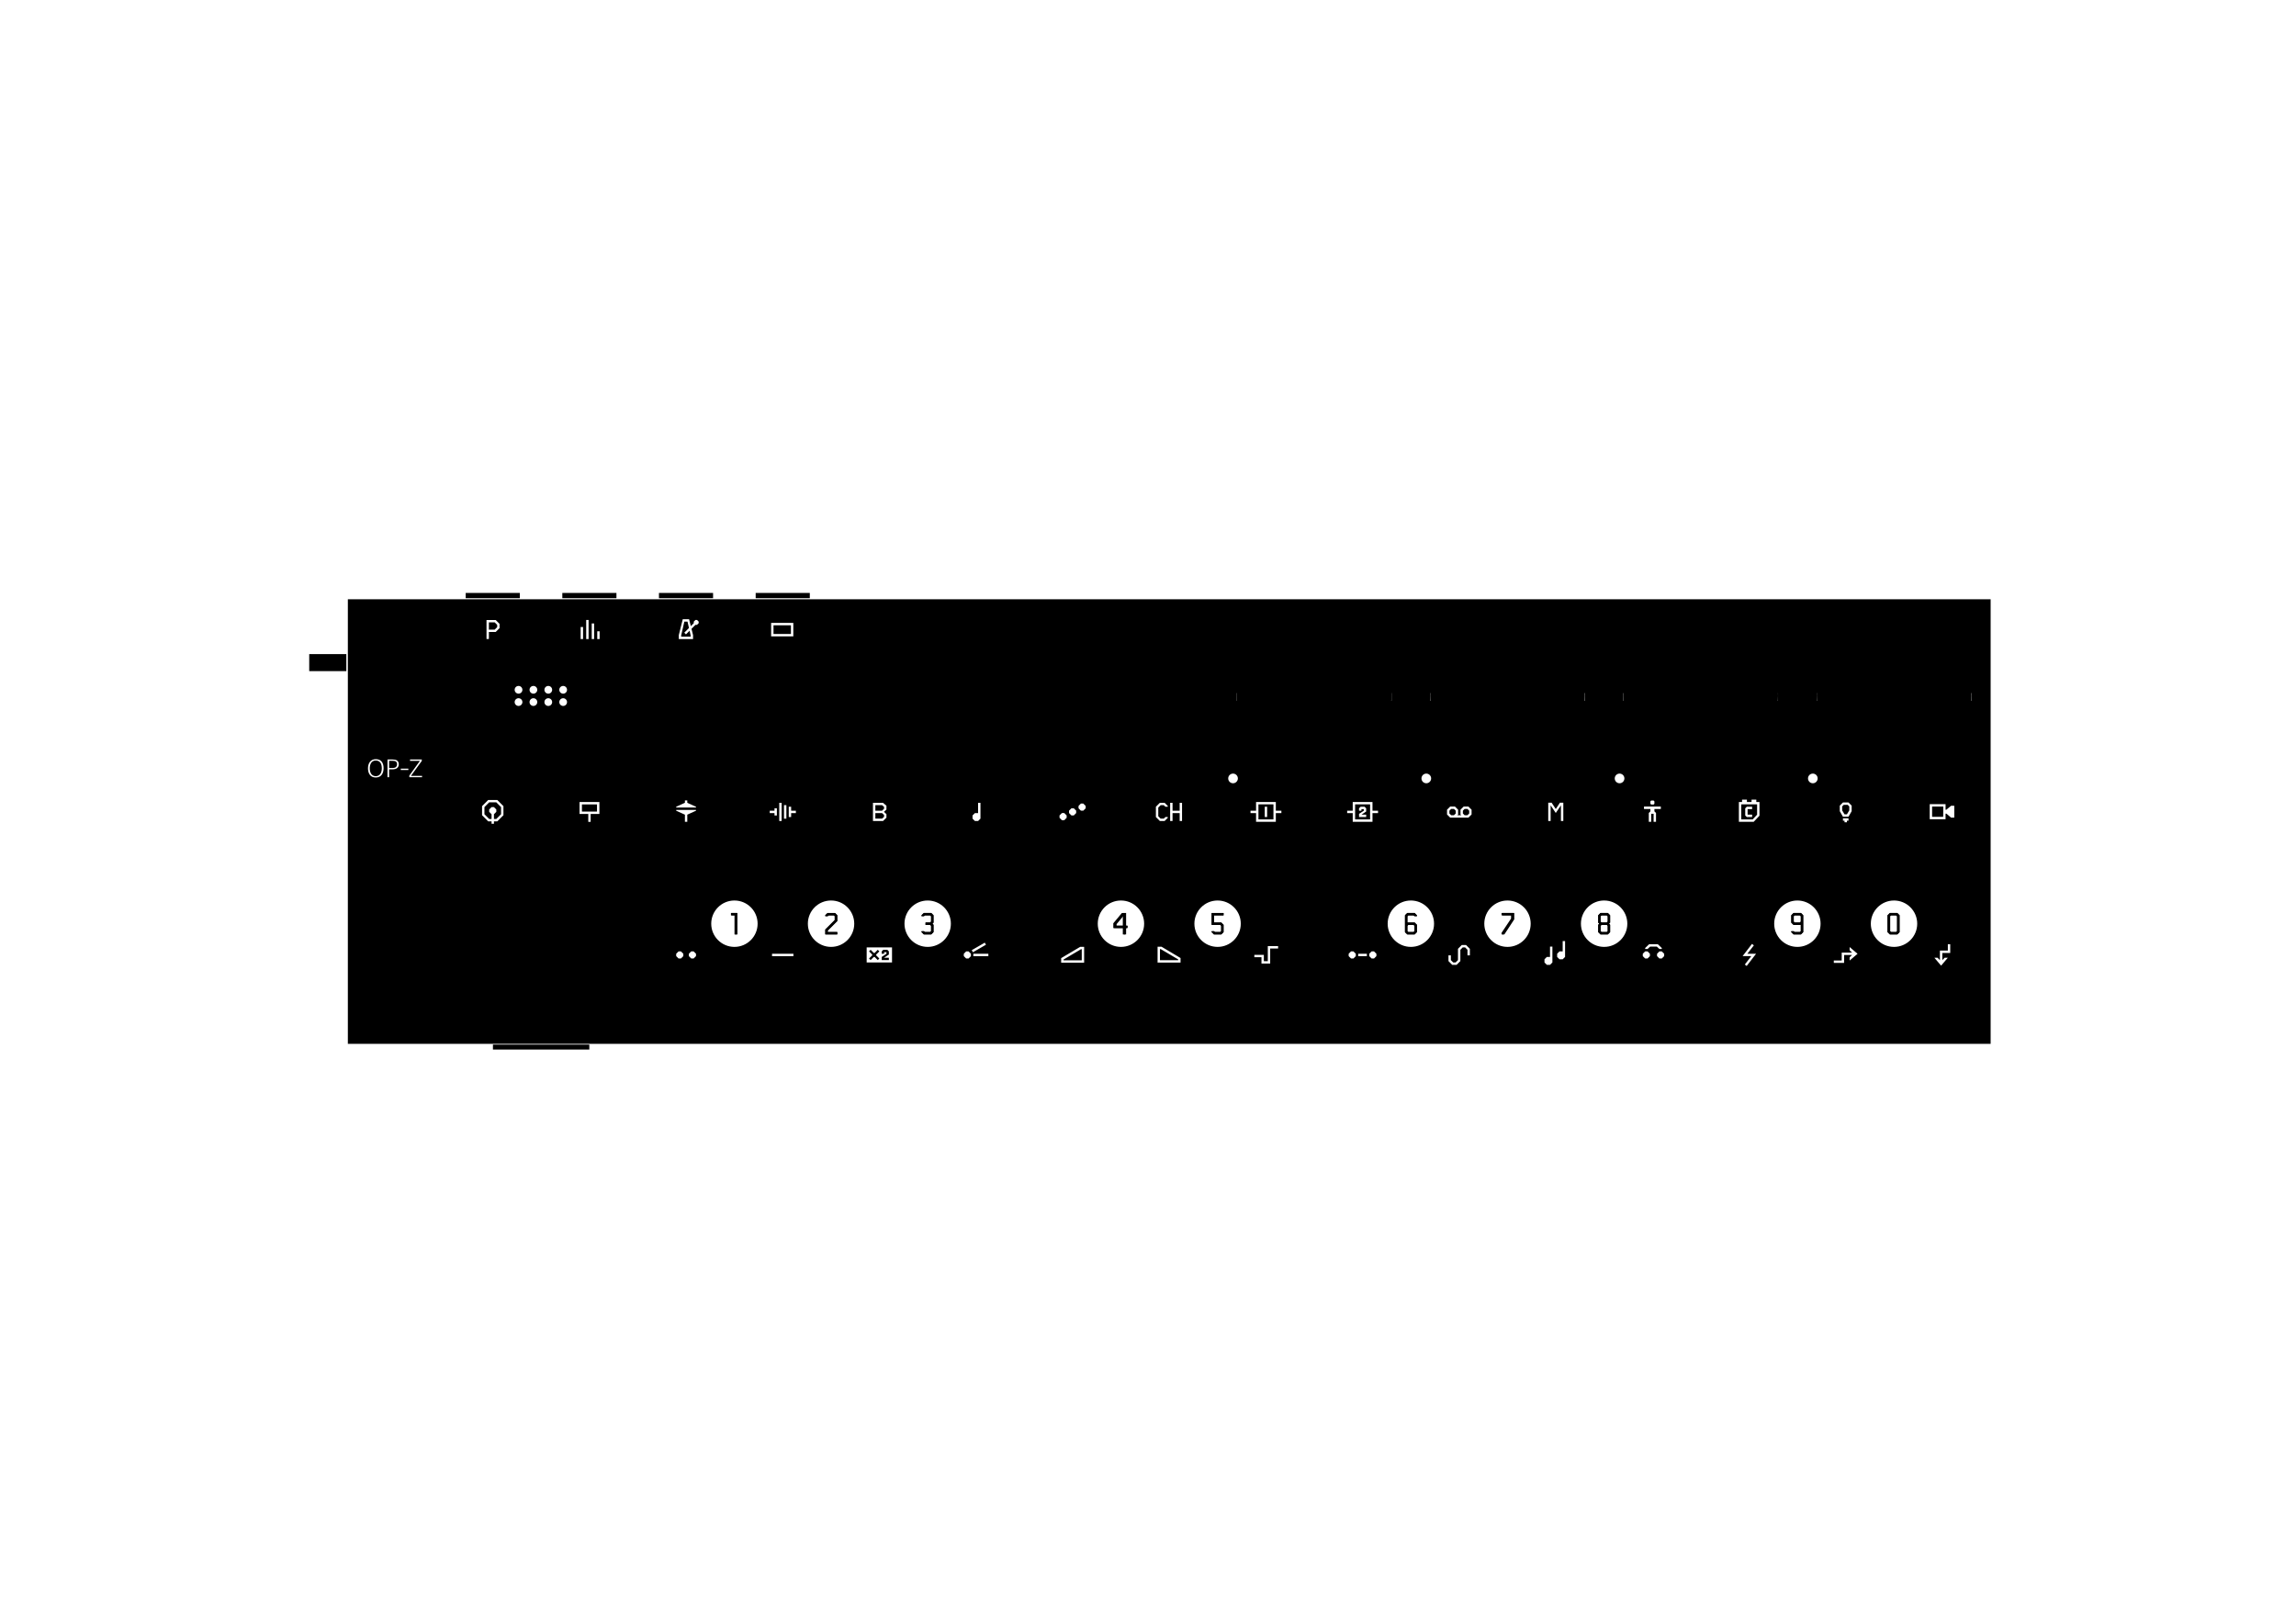 <svg
xmlns="http://www.w3.org/2000/svg"
viewBox="0 0 841.89 595.28"
>
<g><g class="f"><path d="M461.44 300.413h5.504v-5.52h-5.504v5.52zm2.317-3.776v-.87h.872l-.002 3.775h-.87v-2.905zM324.165 298.788l-.728-.7h-2.467v2.035h2.467l.728-.65zM537.05 296.56l-.65.653v1.02l.65.652h1.022l.65-.65v-1.022l-.65-.652zM283.628 229.243h6.39v3.195h-6.39zM532.113 296.56l-.65.653v1.02l.65.652h1.02l.652-.65v-1.022l-.65-.652zM496.882 300.413h5.504v-5.52h-5.504v5.52zm1.445-4.066l.58-.58h1.456l.578.58v1.162l-1.742 1.16h1.743v.872h-2.61v-1.162l1.74-1.162v-.58H499.197v.58h-.87v-.87zM324.165 296.49v-.684l-.728-.62h-2.467v2.032h2.467zM425.33 347.956v4.066h6.68v-.29l-6.39-3.776zM324.18 349.078h.872v.58l-1.74 1.163v1.163h2.61v-.87h-1.742v-.002l1.743-1.16v-1.162l-.578-.58h-1.455l-.58.58v.87h.87zM213.38 294.914h5.532v2.614h-5.533zM251.522 232.572l-.615-.616 1.722-1.722-.536-2.337h-1.163l-1.16 5.084v.436h3.485v-.435l-.398-1.743zM318.662 351.402l.58.58 1.162-1.16h.29l1.163 1.16.58-.58-1.16-1.162v-.29l1.16-1.162-.58-.58-1.162 1.16h-.29l-1.162-1.16-.58.58 1.16 1.162v.29zM389.976 352.072h6.68v-4.066h-.29l-6.39 3.776zM180.244 300.25v-1.74l-.87-.873v-.87l.29-.29.58-.582h.87l.872.87v.872l-.87.872v1.74h.87l1.742-1.74v-2.615l-1.742-1.742h-2.613l-1.743 1.742v2.614l1.743 1.74zM638.48 300.413h4.182l1.627-1.743v-3.776h-5.81v5.52zm1.452-4.066l.58-.58h1.948v.87h-1.657v2.033h1.657v.872h-1.947l-.58-.58v-2.615zM708.453 299.466h4.067l.043-3.776h-4.11zM676.056 295.068l-.58.58v1.454l.87 1.452h.87l.873-1.452v-1.453l-.582-.582zM183.752 338.64l-3.49-2.47h-1.148v4.942h1.15zM127.55 219.692v162.99h602.37v-162.99H127.55zm537.174 63.92c.98 0 1.772.793 1.772 1.77s-.793 1.773-1.772 1.773c-.978 0-1.77-.794-1.77-1.772s.792-1.772 1.77-1.772zm-70.866 0c.98 0 1.772.793 1.772 1.77s-.793 1.773-1.772 1.773-1.77-.794-1.77-1.772.792-1.772 1.77-1.772zm-70.866 0c.98 0 1.772.793 1.772 1.77s-.793 1.773-1.772 1.773-1.772-.794-1.772-1.772.794-1.772 1.772-1.772zm-70.866 0c.98 0 1.772.793 1.772 1.77s-.794 1.773-1.772 1.773-1.772-.794-1.772-1.772.793-1.772 1.772-1.772zm-60.135 13.593l.873-.87h.87l.872.87v.872l-.87.87h-.872l-.872-.87v-.872zm1.322 13.445c.978 0 1.77.792 1.77 1.77s-.792 1.772-1.77 1.772c-.98 0-1.772-.792-1.772-1.77s.793-1.772 1.772-1.772zm-31.785 35.697l-4.78 2.76-.435-.755 4.78-2.76.435.755zm-4.92-47.384l.872-.872h1.16v-3.775h.872v5.81l-.87.87h-1.163l-.873-.87v-1.162zm1.272 11.687c.978 0 1.77.792 1.77 1.77s-.792 1.772-1.77 1.772c-.98 0-1.772-.792-1.772-1.77s.793-1.772 1.77-1.772zm-37.782-16.337h3.66l1.278 1.065v1.422l-.917.84.916.84v1.302l-1.25 1.212h-3.688v-6.68zm4.12 18.108c0 .98-.793 1.772-1.772 1.772-.978 0-1.77-.792-1.77-1.77s.792-1.772 1.77-1.772c.98 0 1.772.792 1.772 1.77zm-41.462-84.05h8.133v4.94h-8.134v-4.94zm4.257 82.28c.98 0 1.772.792 1.772 1.77s-.793 1.772-1.772 1.772c-.978 0-1.77-.792-1.77-1.77s.792-1.772 1.77-1.772zm-1.28-9.656v-6.68h.872v6.68h-.872zm1.743-.87v-4.94h.87v4.94h-.87zm-70.504-71.56h.872v5.723h-.87v-5.722zm-2.026-1.276h.872v7h-.872v-7zm-2.03 2.57h.873v4.43h-.873v-4.43zM180.555 335.3l4.07 2.908v.872l-4.07 2.907h-2.312v-6.687h2.312zm-1.612-22.877c0-.978.793-1.77 1.772-1.77.978 0 1.77.792 1.77 1.77s-.792 1.772-1.77 1.772c-.98 0-1.772-.792-1.772-1.77zm-.553-85.12h3.367l1.418 1.417v1.56l-1.418 1.418h-2.496v2.58h-.87V227.3zm-36.303 51.136h1.827c.71 0 1.234.108 1.585.333.52.332.728.82.728 1.476 0 .792-.45 1.395-1.197 1.647-.387.126-.846.153-1.305.153h-1.053v2.9h-.585v-6.51zm-.2 36.455h2.908v-4.94h-2.908v-.873h6.687v.872h-2.907v4.94h2.907v.873h-6.687v-.872zm5.165 23.75c0 .98-.793 1.772-1.77 1.772-.98 0-1.773-.792-1.773-1.77s.792-1.773 1.77-1.773c.98 0 1.772.792 1.772 1.77zm-9.266-53.596c-2.017 0-2.854-1.53-2.854-3.367 0-1.792.89-3.358 2.854-3.358 2.043 0 2.862 1.42 2.862 3.303 0 1.837-.82 3.42-2.862 3.42zm11.432 80.232h-7.85v-.872h7.85v.872zm.51-83h-2.777v-.478h2.78v.478zm5.032 2.67h-4.673v-.604l3.89-5.41h-3.63v-.496h4.313v.522l-3.98 5.492h4.08v.495zm22 10.588l2.252-2.253h3.335l2.253 2.254v3.335l-2.253 2.252h-1.232v.87h-.87v-.87h-1.233l-2.253-2.253v-3.336zm7.89 69.742h-3.488v3.49h-.872v-3.49h-3.49v-.872h3.49v-3.49h.872v3.49h3.49v.872zm5.48-106.47c-.782 0-1.417-.633-1.417-1.416s.635-1.417 1.417-1.417 1.418.634 1.418 1.417-.635 1.417-1.418 1.417zm0-4.505c-.782 0-1.417-.634-1.417-1.417 0-.782.635-1.417 1.417-1.417s1.418.635 1.418 1.417-.635 1.418-1.418 1.418zm5.456 4.507c-.783 0-1.417-.634-1.417-1.417s.634-1.417 1.416-1.417c.783 0 1.418.634 1.418 1.417s-.635 1.417-1.418 1.417zm0-4.506c-.783 0-1.417-.634-1.417-1.417 0-.782.634-1.417 1.416-1.417.783 0 1.418.635 1.418 1.417s-.635 1.418-1.418 1.418zm5.456 4.507c-.782 0-1.417-.634-1.417-1.417s.634-1.417 1.417-1.417 1.418.634 1.418 1.417-.635 1.417-1.418 1.417zm0-4.506c-.782 0-1.417-.634-1.417-1.417 0-.782.634-1.417 1.417-1.417s1.418.635 1.418 1.417-.635 1.418-1.418 1.418zm5.457 4.507c-.784 0-1.42-.634-1.42-1.417s.636-1.417 1.42-1.417c.78 0 1.416.634 1.416 1.417s-.635 1.417-1.417 1.417zm0-4.506c-.784 0-1.42-.634-1.42-1.417 0-.782.636-1.417 1.42-1.417.78 0 1.416.635 1.416 1.417s-.635 1.418-1.417 1.418zM218.617 365.3l-2.035-2.352v5.84h-.872v-5.84l-2.034 2.352h-1.163l3.634-4.36 3.634 4.36h-1.162zm.87-30v6.687h-6.686v-6.687h6.687zm-5.113-22.877c0-.978.793-1.77 1.77-1.77.98 0 1.773.792 1.773 1.77s-.793 1.772-1.772 1.772c-.978 0-1.77-.792-1.77-1.77zm5.41-14.02h-3.204v2.904h-.87V298.4h-3.202v-4.357h7.276v4.357zm.088-64.113H219v-2.857h.872v2.857zM248.816 351.4l-.87-.87v-.87l.87-.872h.87l.872.87v.872l-.87.872h-.872zm.993-38.98c0-.978.792-1.77 1.77-1.77s1.77.792 1.77 1.77-.792 1.772-1.77 1.772c-.98 0-1.772-.792-1.772-1.77zm1.77 54.213c-.98 0-1.772-.792-1.772-1.77s.794-1.773 1.772-1.773 1.77.793 1.77 1.772c0 .98-.79 1.77-1.77 1.77zm3.625-16.103l-.872.87h-.87l-.872-.87v-.87l.872-.872h.87l.873.87v.872zm0-53.312l-3.194 1.452v2.614h-.87v-2.614l-3.195-1.452v-.29h7.26v.29zm0-1.16h-7.26v-.292l3.195-1.452v-.87h.87v.87l3.196 1.452v.29zm.374-66.978h-.567l-1.46 1.46.573 2.295v1.452H248.9v-1.452l1.45-5.81h2.325l.632 2.53 1.092-1.09-.003-.57.616-.615h.566l.615.617v.567l-.616.615zm13.716 118.065c-4.697 0-8.504-3.807-8.504-8.504 0-4.696 3.807-8.503 8.504-8.503 4.697 0 8.504 3.807 8.504 8.504 0 4.698-3.807 8.505-8.504 8.505zm12.952-49.927h1.742v-.87h.872v2.613h-.872v-.87h-1.742v-.872zm4.765 69.415c-.978 0-1.77-.792-1.77-1.77s.792-1.773 1.77-1.773c.98 0 1.772.793 1.772 1.772 0 .98-.794 1.77-1.772 1.77zm3.92-16.103h-7.844v-.87h7.842v.87zm.9-52.44h-1.743v1.452h-.87v-3.776h.87v1.452h1.743v.87zm12.896 49.055c-4.698 0-8.505-3.807-8.505-8.504 0-4.696 3.807-8.503 8.504-8.503 4.696 0 8.503 3.807 8.503 8.504 0 4.698-3.807 8.505-8.504 8.505zm17.716 19.488c-.978 0-1.77-.792-1.77-1.77s.792-1.773 1.77-1.773c.98 0 1.772.793 1.772 1.772 0 .98-.793 1.77-1.772 1.77zm4.64-13.78h-9.296v-5.518h9.295v5.52zm13.076-5.708c-4.697 0-8.504-3.807-8.504-8.504 0-4.696 3.807-8.503 8.504-8.503 4.697 0 8.504 3.807 8.504 8.504 0 4.698-3.806 8.505-8.504 8.505zm15.86 3.385l-.872.872h-.87l-.873-.872v-.87l.872-.872h.87l.87.87v.872zm1.857 16.103c-.98 0-1.773-.792-1.773-1.77s.793-1.773 1.772-1.773c.977 0 1.77.793 1.77 1.772 0 .98-.793 1.77-1.77 1.77zm4.53-16.103h-5.517v-.87h5.52v.87zm26.096-51.582l.872-.87h.87l.872.87v.872l-.87.87h-.872l-.872-.87v-.872zm4.806 67.685c-.98 0-1.772-.792-1.772-1.77s.793-1.773 1.772-1.773c.978 0 1.77.793 1.77 1.772 0 .98-.792 1.77-1.77 1.77zm4.216-13.69h-8.423v-1.678l6.97-4.13h1.453v5.81zm.563-56.61l-.87.872h-.872l-.87-.87v-.872l.87-.87h.87l.873.87v.87zm12.94 50.812c-4.698 0-8.505-3.807-8.505-8.504 0-4.696 3.807-8.503 8.504-8.503 4.696 0 8.503 3.807 8.503 8.504 0 4.698-3.807 8.505-8.504 8.505zm12.813-51.38l1.452-1.45h1.743l1.162 1.16v.29h-.872l-.58-.58h-1.162l-.872.87v3.197l.87.87h1.163l.58-.58h.873v.29l-1.162 1.162h-1.743l-1.452-1.452v-3.776zm4.903 14.885c.977 0 1.77.792 1.77 1.77s-.793 1.772-1.77 1.772c-.98 0-1.773-.792-1.773-1.77s.794-1.772 1.773-1.772zm0 55.983c-.98 0-1.773-.792-1.773-1.77s.794-1.773 1.772-1.773 1.772.793 1.772 1.772c0 .98-.794 1.77-1.772 1.77zm4.135-13.74h-8.422v-5.81h1.452l6.97 4.146v1.663zm.548-51.9h-.87v-2.904h-2.615v2.904h-.872v-6.68h.873v2.904h2.614v-2.905h.87v6.68zm13.033 46.152c-4.696 0-8.503-3.807-8.503-8.504 0-4.696 3.807-8.503 8.504-8.503 4.698 0 8.505 3.807 8.505 8.504 0 4.698-3.807 8.505-8.504 8.505zm17.72 19.488c-.98 0-1.773-.792-1.773-1.77s.793-1.773 1.772-1.773c.977 0 1.77.793 1.77 1.772 0 .98-.793 1.77-1.77 1.77zm4.472-18.898h-2.905v5.52h-3.195v-2.325h-2.614v-.87h3.485v2.323h1.453v-5.52h3.776v.872zm-6.245-35.314c0-.978.793-1.77 1.772-1.77.977 0 1.77.792 1.77 1.77s-.793 1.772-1.77 1.772c-.98 0-1.773-.792-1.773-1.77zm7.45-14.33h-2.04v3.195h-7.248v-3.196h-2.042v-.872h2.04v-3.195h7.248v3.195h2.04v.87zm12.024-31.25c-5.78 0-10.54-4.33-11.24-9.92h-17.105v-2.836h17.106c.7-5.592 5.46-9.92 11.24-9.92s10.543 4.328 11.242 9.92h17.106v2.835h-17.106c-.7 5.59-5.46 9.92-11.24 9.92zm15.256 83.69l-.872.872h-.87l-.872-.872v-.87l.87-.872h.872l.872.87v.872zm2.475 16.103c-.978 0-1.77-.792-1.77-1.77s.792-1.773 1.77-1.773c.98 0 1.773.793 1.773 1.772 0 .98-.794 1.77-1.772 1.77zm-1.603-16.103v-.87h3.188v.87h-3.188zm1.604-36.338c-.977 0-1.77-.792-1.77-1.77s.793-1.772 1.77-1.772c.98 0 1.773.792 1.773 1.77s-.794 1.772-1.772 1.772zm5.078 36.338l-.872.872h-.87l-.872-.872v-.87l.87-.872h.872l.872.87v.872zm.61-52.44h-2.04v3.195h-7.248v-3.196h-2.04v-.872h2.04v-3.195h7.247v3.195h2.04v.87zm12.03 49.055c-4.697 0-8.504-3.807-8.504-8.504 0-4.696 3.806-8.503 8.503-8.503s8.504 3.807 8.504 8.504c0 4.698-3.806 8.505-8.503 8.505zm17.717 19.488c-.98 0-1.772-.792-1.772-1.77s.793-1.773 1.772-1.773c.978 0 1.77.793 1.77 1.772 0 .98-.792 1.77-1.77 1.77zm3.92-16.386h-.873v-2.033l-.87-.886h-.873l-.872.886v4.137l-1.382 1.383h-1.593l-1.382-1.382v-2.103h.873v1.743l.87.87h.872l.872-.87v-4.137l1.382-1.396h1.592l1.382 1.396v2.394zm-5.692-37.826c0-.978.793-1.77 1.772-1.77.978 0 1.77.792 1.77 1.77s-.792 1.772-1.77 1.772c-.98 0-1.772-.792-1.772-1.77zm6.32-13.826l-1.16 1.162h-6.68l-1.162-1.16v-1.744l1.162-1.162h1.743l1.162 1.162v1.742l-.29.29h1.452l-.292-.29v-1.742l1.162-1.162h1.743l1.162 1.162v1.743zm13.168 48.55c-4.696 0-8.504-3.806-8.504-8.503 0-4.696 3.808-8.503 8.505-8.503 4.697 0 8.505 3.807 8.505 8.504 0 4.698-3.808 8.505-8.504 8.505zm-.012-80.304c-5.78 0-10.542-4.33-11.24-9.92H524.4v-2.836h17.107c.7-5.592 5.46-9.92 11.24-9.92s10.542 4.328 11.24 9.92h17.107v2.835h-17.106c-.7 5.59-5.46 9.92-11.24 9.92zm17.718 31.21l-1.89-2.803v5.747h-.872v-6.716h1.236l1.526 2.32 1.526-2.32h1.236v6.716h-.872v-5.747l-1.89 2.803zm1.784 14.37c0 .98-.794 1.772-1.772 1.772-.98 0-1.772-.792-1.772-1.77s.792-1.772 1.77-1.772c.98 0 1.774.792 1.774 1.77zm-5.056 41.304l-.87-.87v-1.162l.87-.872h1.16v-3.776h.874v5.81l-.873.87h-1.16zm3.284 12.91c-.98 0-1.772-.793-1.772-1.772s.792-1.772 1.77-1.772c.98 0 1.773.793 1.773 1.772 0 .98-.794 1.77-1.773 1.77zm3.397-15.814l-.873.87h-1.16l-.872-.87v-1.16l.87-.874h1.162v-3.775h.873v5.81zm14.32-3.675c-4.698 0-8.505-3.807-8.505-8.504 0-4.696 3.807-8.503 8.504-8.503s8.504 3.807 8.504 8.504c0 4.698-3.807 8.505-8.504 8.505zm15.047 4.257l-.58-.58-.29-.292v-.87l.87-.872h.872l.87.87v.872l-.87.872h-.872zm5.742-55.702v.882h-2.352v.882l.588.588v3.233h-.882v-2.94h-.882v2.94h-.88v-3.233l.586-.588v-.882h-2.35v-.882h6.172zm-3.822-1.034v-.882l.294-.294h.882l.294.294v.882l-.294.294h-.882l-.294-.294zm-.468 51.507h3.196l1.452 1.382v.36h-.872l-.942-.87h-2.473l-.942.87h-.87v-.36l1.45-1.382zm-.555-33.752c0-.978.792-1.77 1.77-1.77.98 0 1.772.792 1.772 1.77s-.793 1.772-1.77 1.772c-.98 0-1.773-.792-1.773-1.77zm1.77 54.213c-.978 0-1.77-.792-1.77-1.77s.792-1.773 1.77-1.773c.98 0 1.772.793 1.772 1.772 0 .98-.793 1.77-1.77 1.77zm4.303-16.103l-.87.872h-.872l-.58-.58-.29-.292v-.87l.87-.872h.872l.87.87v.872zm13.4-83.69c-5.78 0-10.54-4.33-11.24-9.92h-17.106v-2.836h17.106c.7-5.592 5.46-9.92 11.24-9.92s10.542 4.328 11.24 9.92h17.107v2.835h-17.106c-.7 5.59-5.46 9.92-11.24 9.92zm17.73 99.793c-.978 0-1.77-.792-1.77-1.77s.792-1.773 1.77-1.773c.98 0 1.772.793 1.772 1.772 0 .98-.793 1.77-1.77 1.77zm-.876-12.493l-.682-.536 2.38-3.08h-3.195l3.442-4.474.687.53-2.387 3.083h3.195l-3.44 4.477zm-.895-41.72c0-.978.793-1.77 1.772-1.77.978 0 1.77.792 1.77 1.77s-.792 1.772-1.77 1.772c-.98 0-1.772-.792-1.772-1.77zm3.47-11.135h-5.434v-7.262h1.162v-.87h1.787v.87h1.698v-.87h1.743v.87h1.162v5.026l-2.12 2.235zm16.018 45.86c-4.697 0-8.504-3.807-8.504-8.504 0-4.696 3.807-8.503 8.504-8.503s8.504 3.807 8.504 8.504c0 4.698-3.807 8.505-8.504 8.505zm17.717 19.488c-.98 0-1.772-.792-1.772-1.77s.793-1.773 1.772-1.773c.978 0 1.77.793 1.77 1.772 0 .98-.792 1.77-1.77 1.77zm1.436-14.494v-1.164l.898-.872h-2.925v2.907h-3.772v-.87h2.9v-2.91h3.8l-.9-.87v-1.164l2.907 2.472-2.907 2.47zm-2.448-51.262v-.872h2.033v.872h-.58v.58h-.872v-.58h-.58zm1.012 9.772c.978 0 1.77.792 1.77 1.77s-.792 1.772-1.77 1.772c-.98 0-1.772-.792-1.772-1.77s.793-1.772 1.772-1.772zm1.02-11.225h-2.032l-1.162-2.033v-2.033l1.162-1.163h2.033l1.162 1.162v2.032l-1.162 2.033zm16.695 47.72c-4.696 0-8.504-3.807-8.504-8.504 0-4.696 3.808-8.503 8.504-8.503 4.697 0 8.505 3.807 8.505 8.504 0 4.698-3.808 8.505-8.505 8.505zm17.718 19.488c-.98 0-1.772-.792-1.772-1.77s.793-1.773 1.772-1.773c.978 0 1.77.793 1.77 1.772 0 .98-.792 1.77-1.77 1.77zm2.894-17.26h-2.907v2.642l.872-.9h1.162l-2.47 2.91-2.473-2.91h1.162l.873.9V348.5h2.907v-2.333h.872v3.205zm-4.666-36.952c0-.978.793-1.77 1.772-1.77.978 0 1.77.792 1.77 1.77s-.792 1.772-1.77 1.772c-.98 0-1.772-.792-1.772-1.77zm6.148-12.664h-1.162l-1.7-1.45h-.333v2.03h-5.808v-5.518h5.81v2.034h.29l1.742-1.453h1.162v4.356zm6.24-42.837H705.72c-.7 5.59-5.46 9.92-11.24 9.92s-10.542-4.33-11.24-9.92h-17.107v-2.836h17.106c.698-5.592 5.46-9.92 11.24-9.92s10.54 4.328 11.24 9.92h17.106v2.835zM137.786 278.814c-1.62 0-2.206 1.46-2.206 2.863 0 1.414.576 2.88 2.205 2.88 1.64 0 2.215-1.458 2.215-2.88 0-1.467-.53-2.863-2.214-2.863zM144.832 281.425c.505-.18.766-.72.766-1.233 0-1.08-.756-1.27-1.657-1.27h-1.268v2.638h.973c.35 0 .854-.018 1.187-.135zM213.675 336.17h4.942v4.942h-4.942zM182.303 229.915v-.837l-.907-.907h-2.135v2.653h2.136zM657.717 334.716l-.837.837v2.687l.837.837H660.223l.146-.11v2.4l-.327.326h-1.965l-.326-.29h-.872v.326l.837.836h2.687l.837-.837v-6.177l-.836-.837h-2.687zm2.652 2.907v.256l-.327.325h-1.965l-.326-.326v-1.966l.326-.326h1.965l.326.326v1.71zM586.85 334.716l-.837.837v2.688l.4.402-.4.4v2.687l.837.836h2.687l.837-.837v-2.688l-.4-.4.4-.4v-2.69l-.837-.836h-2.687zm2.652 6.652l-.326.326h-1.965l-.325-.326v-1.965l.326-.325h1.966l.326.325v1.965zm0-3.49l-.326.327h-1.965l-.325-.326v-1.966l.326-.325h1.966l.326.324v1.965zM550.58 335.588h3.488v1.177l-3.487 5.233v.568h.727l3.634-5.537v-2.314h-4.36zM515.984 334.716l-.837.837v6.177l.837.837h2.687l.838-.837v-2.687l-.837-.838h-2.65v-2.29l.325-.327h1.965l.326.29h.872v-.326l-.837-.837h-2.686zm.36 4.362h1.966l.326.325v1.965l-.326.326h-1.965l-.326-.326v-1.965l.325-.325zM444.28 339.077h3.164l.326.326v1.965l-.326.325h-1.965l-.326-.29h-.873v.326l.837.836h2.688l.837-.837v-2.688l-.837-.837h-2.65v-2.617h3.487v-.872h-4.36zM412.92 334.716h-1.223l-3.14 3.767v1.757h3.49v2.326h.872v-2.326h.58v-.872h-.58v-4.652zm-.874 4.652h-2.616v-.57l2.616-3.14v3.71zM338.82 334.716l-.838.836v.327h.872l.326-.292h1.965l.326.326v1.965l-.325.324h-1.71v.873h1.71l.326.326v1.964l-.325.326h-1.965l-.326-.29h-.872v.326l.837.836h2.686l.837-.837v-2.688l-.4-.4.4-.402v-2.688l-.837-.836zM303.386 334.716l-.838.837v.326h.873l.327-.292h1.965l.326.326v1.383l-3.49 3.49v1.78h4.362v-.874h-3.49v-.545l3.49-3.49v-2.105l-.837-.837zM268.206 335.588h1.308v6.978h.873v-7.85h-2.18zM693.062 334.716l-.837.837v6.177l.837.837h2.686l.837-.837v-6.177l-.837-.837h-2.686zm2.65 6.65l-.325.328h-1.965l-.325-.326v-5.453l.325-.326h1.965l.326.325v5.452z"></path></g><g class="f"><path d="M170.76 217.384H190.6v1.924H170.76zM206.192 217.384h19.843v1.924h-19.843zM241.625 217.384h19.843v1.924h-19.843zM277.09 217.384h19.844v1.924H277.09z"></path></g><path d="M126.994 246.046h-13.61v-6.24h13.61" class="f"></path><g><ellipse cx="216.148" cy="364.838" rx="8.5" ry="8.5" class="s"></ellipse><ellipse cx="712.193" cy="364.867" rx="8.5" ry="8.5" class="s"></ellipse><ellipse cx="676.755" cy="364.816" rx="8.5" ry="8.5" class="s"></ellipse><ellipse cx="641.317" cy="364.819" rx="8.5" ry="8.5" class="s"></ellipse><ellipse cx="605.889" cy="364.82" rx="8.5" ry="8.5" class="s"></ellipse><ellipse cx="570.46" cy="364.821" rx="8.5" ry="8.5" class="s"></ellipse><ellipse cx="535.032" cy="364.822" rx="8.5" ry="8.5" class="s"></ellipse><ellipse cx="499.594" cy="364.825" rx="8.5" ry="8.5" class="s"></ellipse><ellipse cx="464.166" cy="364.826" rx="8.5" ry="8.5" class="s"></ellipse><ellipse cx="428.737" cy="364.827" rx="8.5" ry="8.5" class="s"></ellipse><ellipse cx="393.297" cy="364.869" rx="8.5" ry="8.5" class="s"></ellipse><ellipse cx="357.866" cy="364.867" rx="8.5" ry="8.5" class="s"></ellipse><ellipse cx="322.436" cy="364.865" rx="8.5" ry="8.5" class="s"></ellipse><ellipse cx="287.014" cy="364.834" rx="8.5" ry="8.5" class="s"></ellipse><ellipse cx="251.565" cy="364.855" rx="8.5" ry="8.5" class="s"></ellipse><ellipse cx="180.72" cy="364.839" rx="8.5" ry="8.5" class="s"></ellipse><ellipse cx="145.291" cy="364.84" rx="8.5" ry="8.5" class="s"></ellipse><ellipse cx="180.707" cy="338.643" rx="8.5" ry="8.5" class="s"></ellipse><ellipse cx="216.138" cy="338.646" rx="8.5" ry="8.5" class="s"></ellipse><ellipse cx="145.276" cy="338.641" rx="8.5" ry="8.5" class="s"></ellipse><ellipse cx="712.181" cy="312.376" rx="8.5" ry="8.5" class="s"></ellipse><ellipse cx="676.764" cy="312.425" rx="8.5" ry="8.5" class="s"></ellipse><ellipse cx="641.326" cy="312.43" rx="8.5" ry="8.5" class="s"></ellipse><ellipse cx="605.895" cy="312.428" rx="8.5" ry="8.5" class="s"></ellipse><ellipse cx="570.465" cy="312.426" rx="8.5" ry="8.5" class="s"></ellipse><ellipse cx="535.034" cy="312.424" rx="8.5" ry="8.5" class="s"></ellipse><ellipse cx="499.625" cy="312.424" rx="8.5" ry="8.5" class="s"></ellipse><ellipse cx="464.166" cy="312.426" rx="8.5" ry="8.5" class="s"></ellipse><ellipse cx="428.736" cy="312.424" rx="8.5" ry="8.5" class="s"></ellipse><ellipse cx="393.297" cy="312.393" rx="8.5" ry="8.5" class="s"></ellipse><ellipse cx="357.868" cy="312.394" rx="8.5" ry="8.5" class="s"></ellipse><ellipse cx="322.44" cy="312.395" rx="8.5" ry="8.5" class="s"></ellipse><ellipse cx="287.006" cy="312.423" rx="8.5" ry="8.5" class="s"></ellipse><ellipse cx="251.555" cy="312.417" rx="8.5" ry="8.5" class="s"></ellipse><ellipse cx="216.138" cy="312.426" rx="8.5" ry="8.5" class="s"></ellipse><ellipse cx="180.708" cy="312.423" rx="8.5" ry="8.5" class="s"></ellipse><ellipse cx="145.277" cy="312.421" rx="8.5" ry="8.5" class="s"></ellipse><ellipse cx="216.148" cy="364.838" rx="8.5" ry="8.5" class="s"></ellipse><ellipse cx="180.72" cy="364.839" rx="8.5" ry="8.5" class="s"></ellipse><ellipse cx="145.291" cy="364.84" rx="8.5" ry="8.5" class="s"></ellipse><path d="M481.88 226.68c-15.634 0-28.345 12.72-28.345 28.345 0 15.636 12.72 28.347 28.346 28.347s28.348-12.722 28.348-28.347c.01-15.635-12.712-28.346-28.347-28.346zM552.747 226.68c-15.635 0-28.346 12.72-28.346 28.346 0 15.635 12.722 28.346 28.347 28.346 15.625 0 28.347-12.72 28.347-28.346.01-15.636-12.71-28.347-28.347-28.347zM623.614 226.68c-15.636 0-28.347 12.72-28.347 28.346 0 15.635 12.722 28.346 28.347 28.346 15.625 0 28.346-12.72 28.346-28.346.01-15.636-12.71-28.347-28.346-28.347zM694.48 226.68c-15.636 0-28.347 12.72-28.347 28.346 0 15.635 12.722 28.346 28.347 28.346 15.625 0 28.346-12.72 28.346-28.346.01-15.636-12.71-28.347-28.346-28.347z" class="s"></path><path d="M127.55 290.452h602.37M162.984 290.452v92.134M198.417 290.452v92.134M233.85 290.452v92.134M269.28 382.585v-35.43M269.28 330.145v-39.69M304.72 382.585v-35.43M304.72 330.145v-39.69M340.15 382.585v-35.43M340.15 330.145v-39.69M411.01 382.585v-35.43M411.01 330.145v-39.69M446.45 382.585v-35.43M446.45 330.145v-110.55M517.31 382.585v-35.43M517.31 330.145v-110.55M552.75 382.585v-35.43M552.75 330.145v-39.69M588.18 382.585v-35.43M588.18 330.145v-110.55M623.61 382.576v-92.12M481.88 382.576v-92.12M375.58 382.576v-92.12M659.05 382.585v-35.43M659.05 330.145v-110.55M694.48 382.585v-35.43M694.48 330.145v-39.69M269.28 330.145h-.23M269.28 347.155h-.23" class="s"></path><g class="f"><path d="M695.59 334.724h-2.687l-.837.836v6.176l.837.837h2.688l.837-.837v-6.175l-.837-.836zm-.035 6.65l-.326.327h-1.965l-.326-.325v-5.453l.325-.326h1.964l.325.326v5.453zM270.2 342.573h-.873v-6.977h-1.31v-.872h2.182zM307.072 337.666l-3.488 3.49v.545h3.488v.873h-4.36v-1.78l3.488-3.488v-1.383l-.326-.326h-1.965l-.327.29h-.872v-.325l.838-.836h2.687l.837.837zM342.227 338.248l-.4.4.4.4v2.688l-.837.837h-2.687l-.837-.837v-.325h.872l.326.29h1.965l.325-.325v-1.964l-.326-.325h-1.71v-.873h1.71l.325-.326v-1.964l-.326-.326h-1.966l-.326.29h-.872v-.325l.837-.836h2.687l.837.837zM412.58 339.375v-4.65h-1.22l-3.14 3.766v1.757h3.488v2.326h.873v-2.326h.582v-.872h-.58zm-.872 0h-2.616v-.57l2.616-3.14v3.71zM448.654 335.596h-3.49v2.616h2.653l.837.837v2.686l-.837.837h-2.687l-.837-.837v-.325h.872l.326.29h1.966l.325-.325.002-1.964-.326-.325h-3.163v-4.36h4.36zM516.414 335.596h1.965l.325.29h.872v-.326l-.837-.836h-2.687l-.837.836v6.176l.837.837h2.687l.837-.837v-2.687l-.837-.838h-2.652v-2.29l.326-.326zm0 3.49h1.965l.325.325v1.965l-.326.326h-1.966l-.326-.325v-1.964l.326-.325zM555.25 337.036l-3.634 5.537h-.727v-.568l3.488-5.233v-1.176h-3.49v-.872h4.362zM590.406 335.56l-.837-.836h-2.688l-.837.836v2.688l.4.4-.4.4v2.688l.837.837h2.687l.836-.837v-2.687l-.4-.402.4-.4v-2.688zm-.873 5.815l-.326.326h-1.964l-.326-.325v-1.964l.326-.325h1.964l.326.326v1.965zm0-3.49l-.326.327h-1.964l-.326-.326v-1.964l.326-.326h1.964l.326.326v1.964zM660.303 334.724h-2.687l-.837.836v2.688l.836.837H660.122l.146-.11v2.4l-.326.326h-1.965l-.326-.29h-.87v.327l.836.837h2.687l.837-.837v-6.176l-.837-.836zm-.035 2.907v.256l-.326.326h-1.965l-.326-.326v-1.964l.327-.326h1.965l.326.326v1.71z"></path></g></g><g><path d="M481.9 263.06c-1.153 0-2.304-.258-3.354-.776l-.12-.058v-3.27h-3.268l-.06-.12c-1.035-2.1-1.035-4.607 0-6.707l.06-.12h3.27v-3.27l.118-.057c2.1-1.035 4.607-1.036 6.707 0l.12.058v3.27h3.268l.06.12c1.036 2.1 1.036 4.607 0 6.707l-.06.12h-3.268v3.27l-.12.057c-1.05.518-2.2.777-3.352.777zm-3.047-1.1c1.916.902 4.176.902 6.094 0v-3.43h3.428c.903-1.918.903-4.176 0-6.094h-3.428v-3.428c-1.92-.904-4.18-.903-6.094 0v3.428h-3.43c-.902 1.918-.902 4.177 0 6.095h3.43v3.43z" class="f"></path><path d="M552.766 263.06c-1.153 0-2.304-.258-3.354-.776l-.12-.058v-3.27h-3.268l-.06-.12c-1.035-2.1-1.035-4.607 0-6.707l.06-.12h3.27v-3.27l.118-.057c2.1-1.035 4.607-1.036 6.707 0l.118.058v3.27h3.27l.057.12c1.037 2.1 1.037 4.607 0 6.707l-.058.12h-3.27v3.27l-.118.057c-1.05.518-2.203.777-3.354.777zm-3.047-1.1c1.915.902 4.175.902 6.093 0v-3.43h3.428c.904-1.918.904-4.176 0-6.094h-3.427v-3.428c-1.92-.904-4.18-.903-6.094 0v3.428h-3.43c-.903 1.918-.903 4.177 0 6.095h3.43v3.43z" class="f"></path><path d="M623.632 263.06c-1.152 0-2.304-.258-3.354-.776l-.12-.058v-3.27h-3.268l-.06-.12c-1.035-2.1-1.035-4.607 0-6.707l.06-.12h3.27v-3.27l.118-.057c2.1-1.035 4.607-1.036 6.707 0l.12.058v3.27h3.268l.06.12c1.035 2.1 1.035 4.607 0 6.707l-.06.12h-3.27v3.27l-.118.057c-1.05.518-2.202.777-3.353.777zm-3.047-1.1c1.916.902 4.176.902 6.094 0v-3.43h3.428c.902-1.918.902-4.176 0-6.094h-3.43v-3.428c-1.92-.904-4.18-.903-6.093 0v3.428h-3.43c-.902 1.918-.902 4.177 0 6.095h3.43v3.43z" class="f"></path><path d="M694.498 263.06c-1.152 0-2.304-.258-3.353-.776l-.12-.058v-3.27h-3.27l-.058-.12c-1.036-2.1-1.036-4.607 0-6.707l.06-.12h3.268v-3.27l.12-.057c2.098-1.035 4.606-1.036 6.707 0l.12.058v3.27h3.267l.058.12c1.036 2.1 1.036 4.607 0 6.707l-.06.12h-3.267v3.27l-.12.057c-1.048.518-2.2.777-3.352.777zm-3.047-1.1c1.917.902 4.177.902 6.095 0v-3.43h3.43c.9-1.918.9-4.176 0-6.094h-3.43v-3.428c-1.92-.904-4.18-.903-6.094 0v3.428h-3.43c-.9 1.918-.9 4.177 0 6.095h3.43v3.43z" class="f"></path></g><path d="M180.748 382.965h35.34v1.816h-35.34z" class="f"></path></g></svg>
